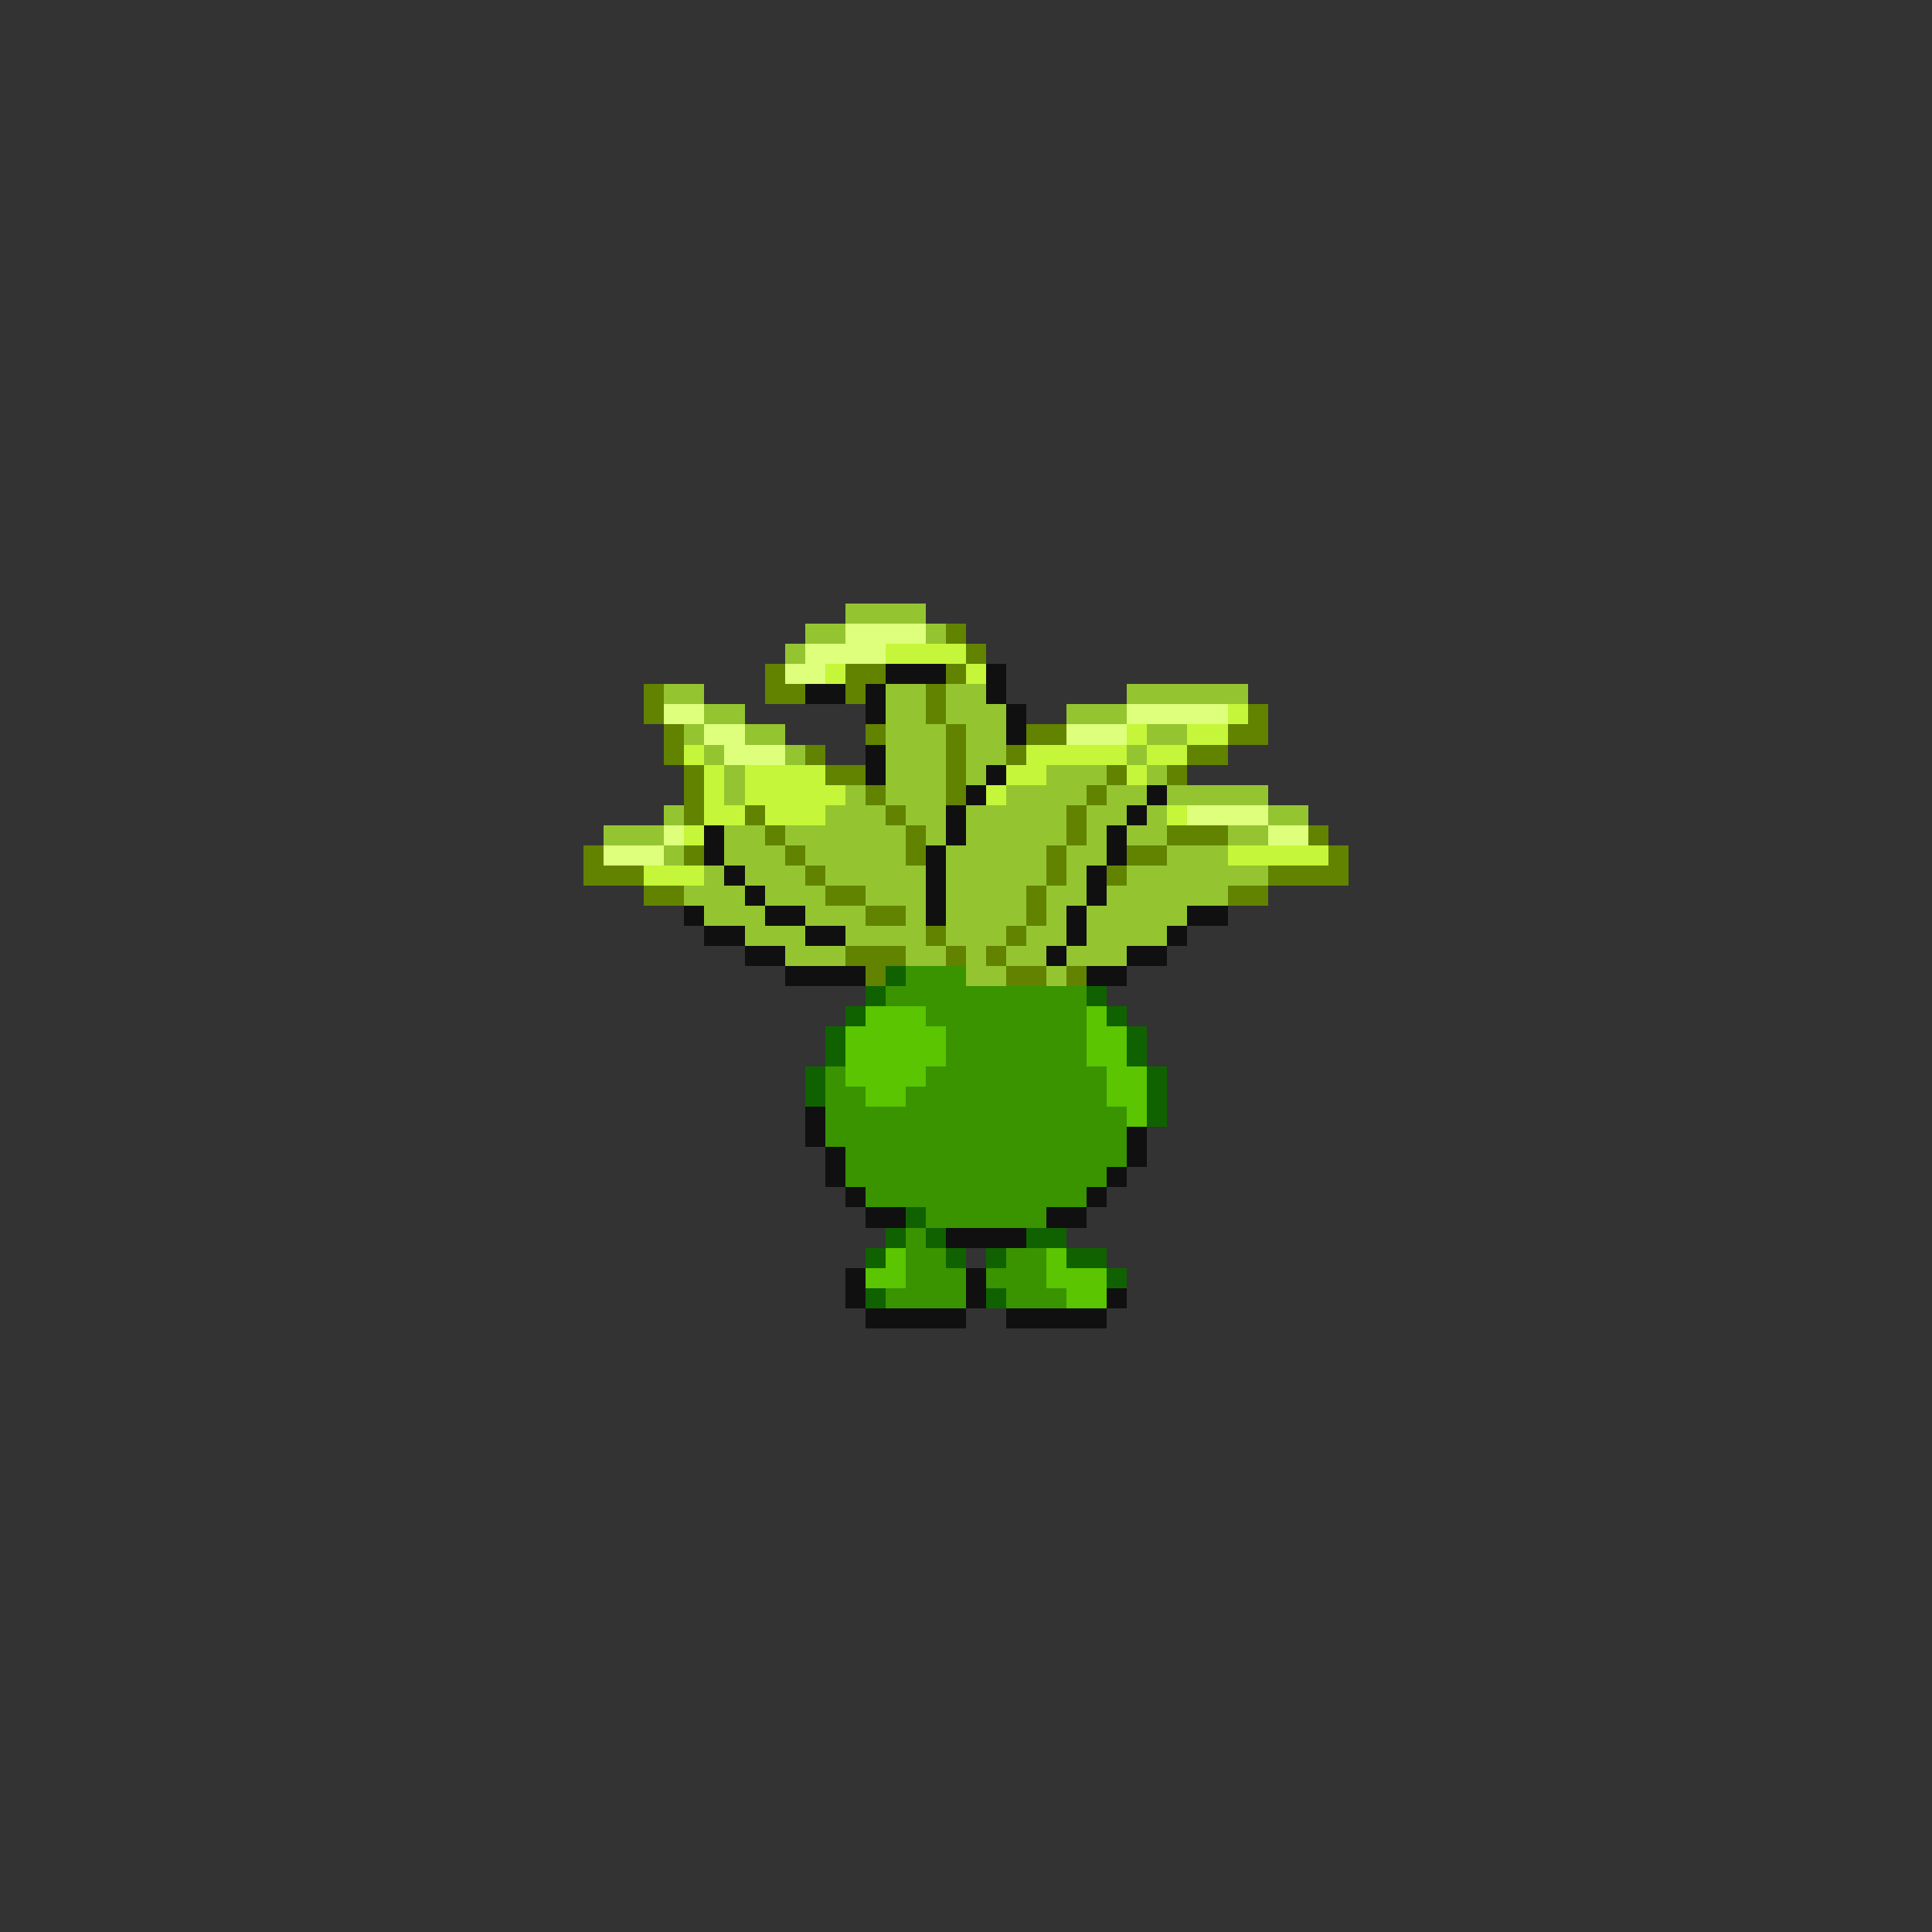 <svg xmlns="http://www.w3.org/2000/svg" viewBox="0 -0.5 96 96" shape-rendering="crispEdges">
<rect x="0" y="-0.5" width="96" height="96" fill="#333333" stroke="none"/>
<path stroke="#94c531" d="M42 30h4M40 31h2M46 31h1M39 32h1M33 34h2M44 34h2M47 34h2M56 34h6M35 35h2M44 35h2M47 35h3M53 35h3M34 36h1M37 36h2M44 36h3M48 36h2M57 36h2M35 37h1M39 37h1M44 37h3M48 37h2M56 37h1M36 38h1M44 38h3M48 38h1M52 38h3M57 38h1M36 39h1M42 39h1M44 39h3M50 39h4M55 39h2M58 39h5M33 40h1M41 40h3M45 40h2M48 40h5M54 40h2M57 40h1M63 40h2M30 41h3M36 41h2M39 41h6M46 41h1M48 41h5M54 41h1M56 41h2M61 41h2M33 42h1M36 42h3M40 42h5M47 42h5M53 42h2M58 42h3M35 43h1M37 43h3M41 43h5M47 43h5M53 43h1M56 43h7M34 44h3M38 44h3M43 44h3M47 44h4M52 44h2M55 44h6M35 45h3M40 45h3M45 45h1M47 45h4M52 45h1M54 45h5M37 46h3M42 46h4M47 46h3M51 46h2M54 46h4M39 47h3M45 47h2M48 47h1M50 47h2M53 47h3M48 48h2M52 48h1" />
<path stroke="#deff7b" d="M42 31h4M40 32h4M39 33h2M33 35h2M56 35h5M35 36h2M53 36h3M36 37h3M59 40h4M33 41h1M63 41h2M30 42h3" />
<path stroke="#628300" d="M47 31h1M48 32h1M38 33h1M42 33h2M47 33h1M32 34h1M38 34h2M42 34h1M46 34h1M32 35h1M46 35h1M62 35h1M33 36h1M43 36h1M47 36h1M51 36h2M61 36h2M33 37h1M40 37h1M47 37h1M50 37h1M59 37h2M34 38h1M41 38h2M47 38h1M55 38h1M58 38h1M34 39h1M43 39h1M47 39h1M54 39h1M34 40h1M37 40h1M44 40h1M53 40h1M38 41h1M45 41h1M53 41h1M58 41h3M65 41h1M29 42h1M34 42h1M39 42h1M45 42h1M52 42h1M56 42h2M66 42h1M29 43h3M40 43h1M52 43h1M55 43h1M63 43h4M32 44h2M41 44h2M51 44h1M61 44h2M43 45h2M51 45h1M46 46h1M50 46h1M42 47h3M47 47h1M49 47h1M43 48h1M50 48h2M53 48h1" />
<path stroke="#c5f639" d="M44 32h4M41 33h1M48 33h1M61 35h1M56 36h1M59 36h2M34 37h1M51 37h5M57 37h2M35 38h1M37 38h4M50 38h2M56 38h1M35 39h1M37 39h5M49 39h1M35 40h2M38 40h3M58 40h1M34 41h1M61 42h5M32 43h3" />
<path stroke="#101010" d="M44 33h3M49 33h1M40 34h2M43 34h1M49 34h1M43 35h1M50 35h1M50 36h1M43 37h1M43 38h1M49 38h1M48 39h1M57 39h1M47 40h1M56 40h1M35 41h1M47 41h1M55 41h1M35 42h1M46 42h1M55 42h1M36 43h1M46 43h1M54 43h1M37 44h1M46 44h1M54 44h1M34 45h1M38 45h2M46 45h1M53 45h1M59 45h2M35 46h2M40 46h2M53 46h1M58 46h1M37 47h2M52 47h1M56 47h2M39 48h4M54 48h2M40 55h1M40 56h1M56 56h1M41 57h1M56 57h1M41 58h1M55 58h1M42 59h1M54 59h1M43 60h2M52 60h2M47 61h4M42 63h1M48 63h1M42 64h1M48 64h1M55 64h1M43 65h5M50 65h5" />
<path stroke="#106200" d="M44 48h1M43 49h1M54 49h1M42 50h1M55 50h1M41 51h1M56 51h1M41 52h1M56 52h1M40 53h1M57 53h1M40 54h1M57 54h1M57 55h1M45 60h1M44 61h1M46 61h1M51 61h2M43 62h1M47 62h1M49 62h1M53 62h2M55 63h1M43 64h1M49 64h1" />
<path stroke="#399400" d="M45 48h3M44 49h10M46 50h8M47 51h7M47 52h7M41 53h1M46 53h9M41 54h2M45 54h10M41 55h15M41 56h15M42 57h14M42 58h13M43 59h11M46 60h6M45 61h1M45 62h2M50 62h2M45 63h3M49 63h3M44 64h4M50 64h3" />
<path stroke="#5ac500" d="M43 50h3M54 50h1M42 51h5M54 51h2M42 52h5M54 52h2M42 53h4M55 53h2M43 54h2M55 54h2M56 55h1M44 62h1M52 62h1M43 63h2M52 63h3M53 64h2" />
</svg>